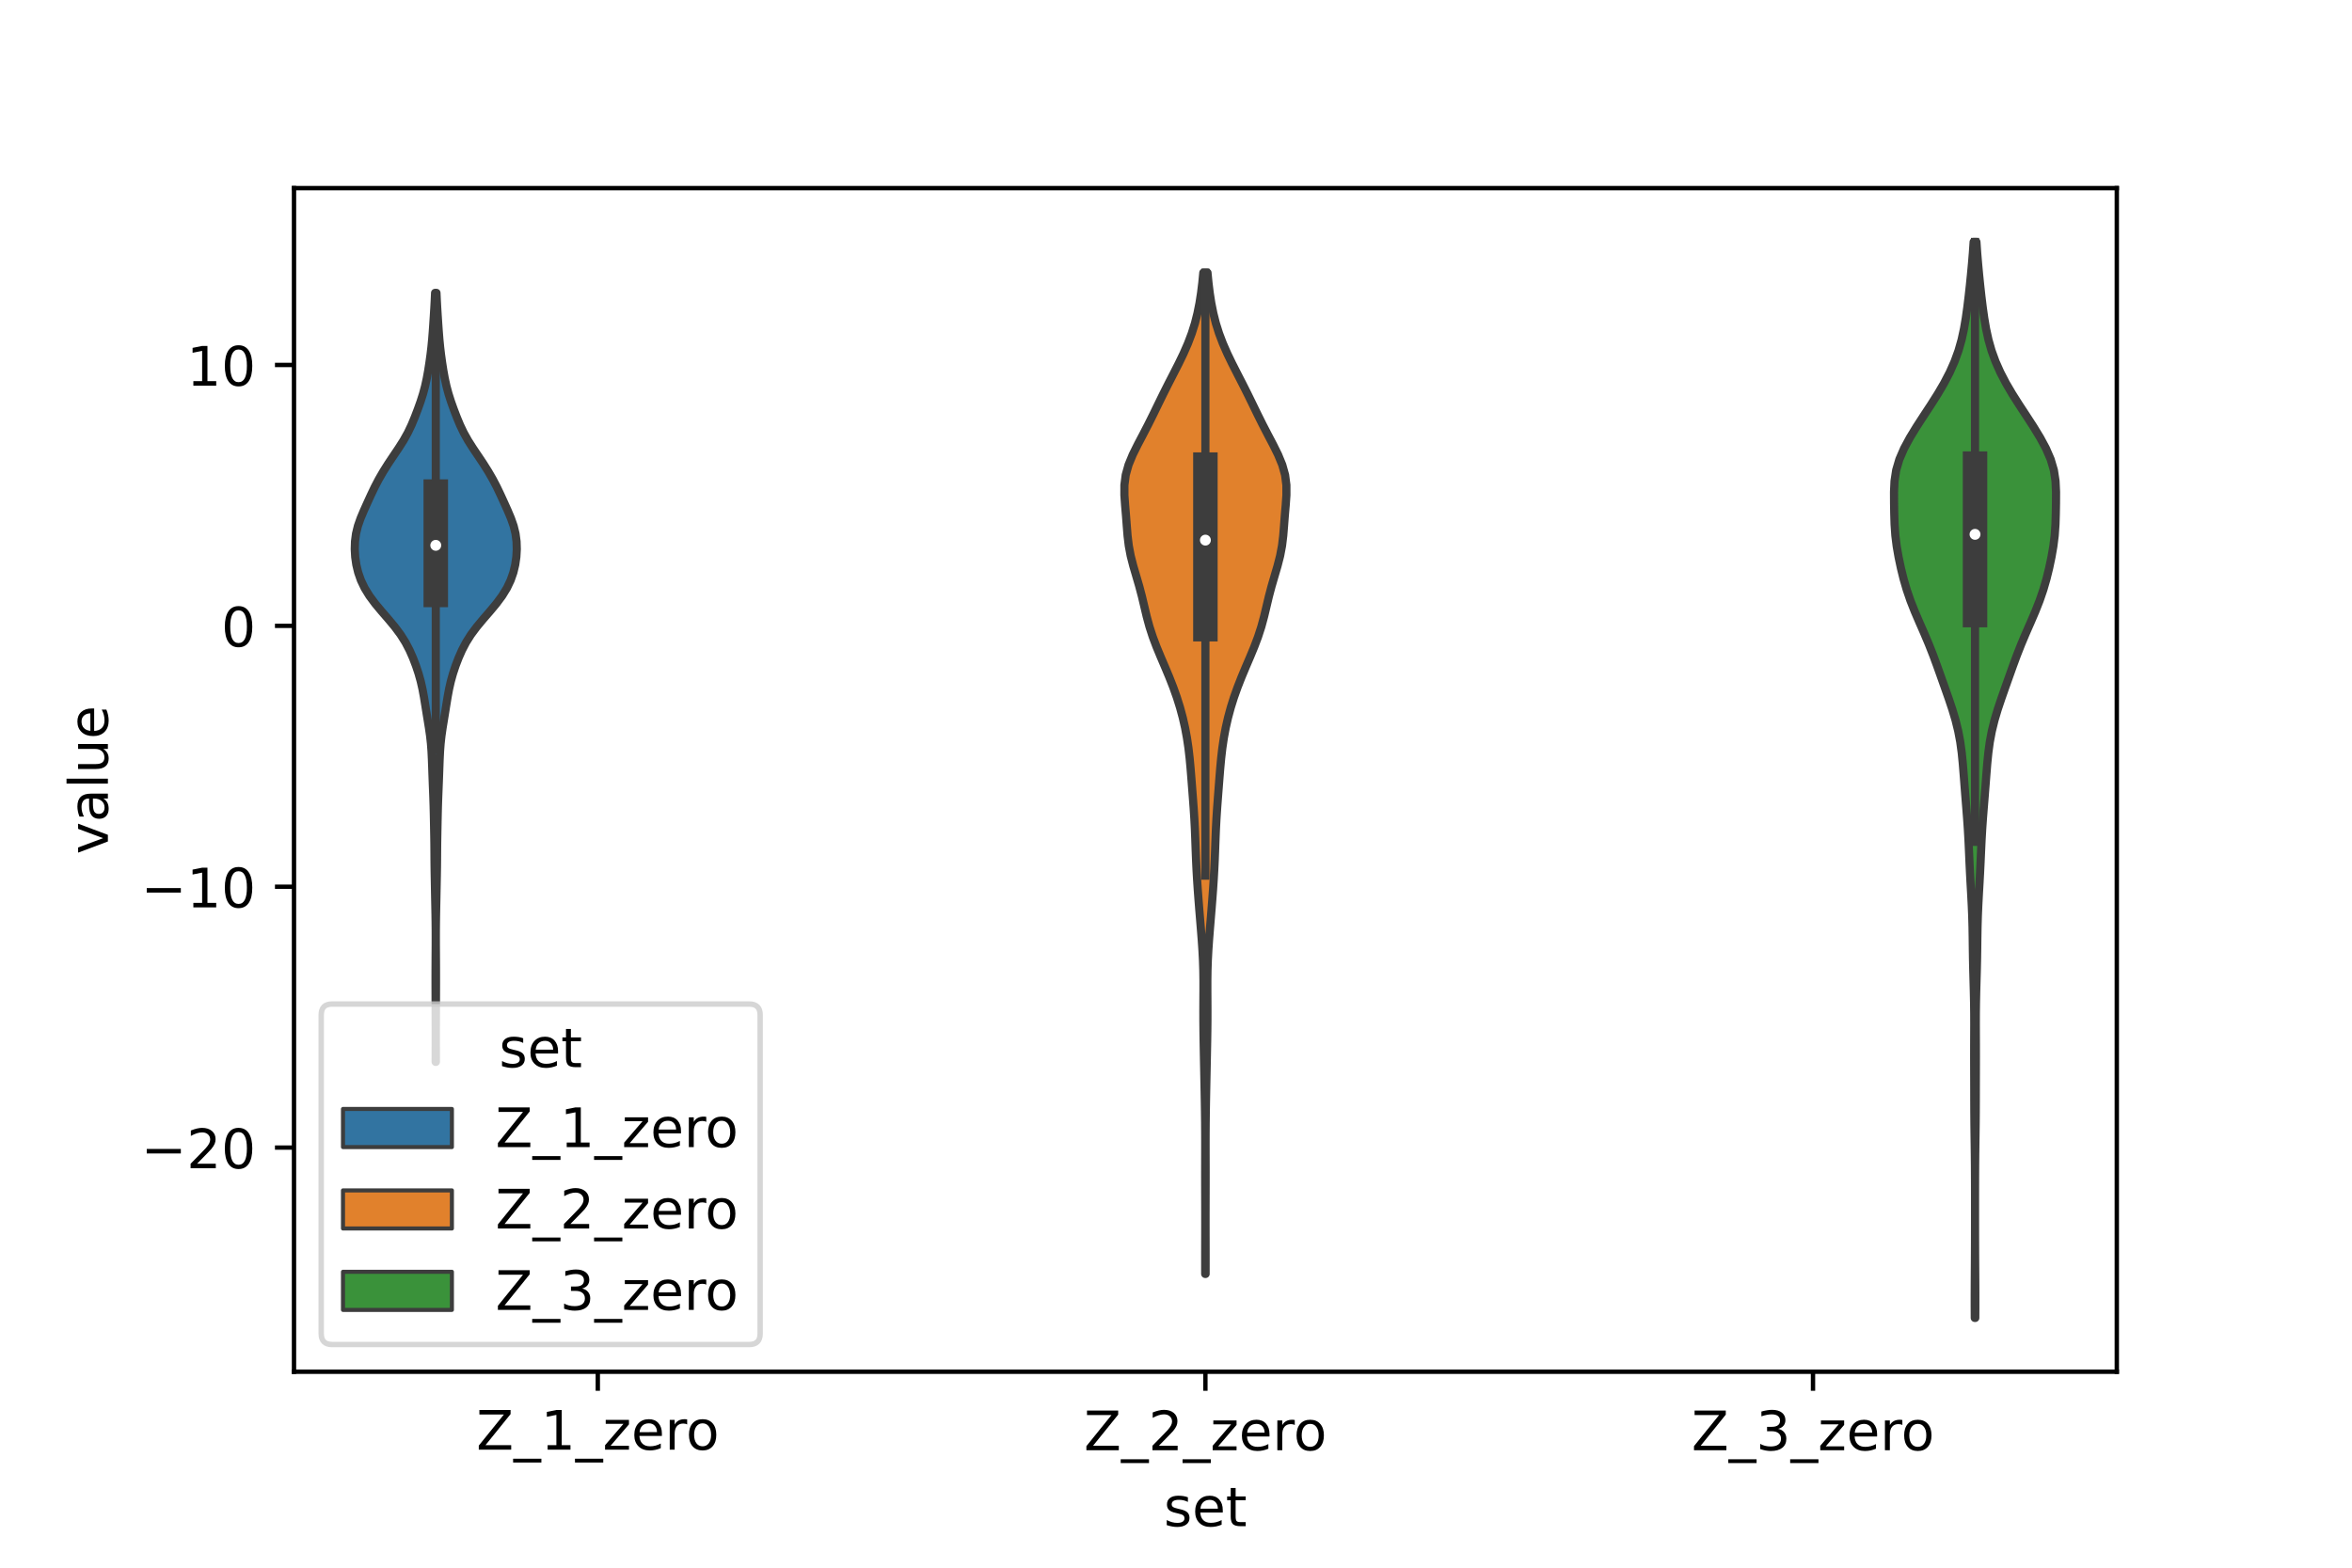 <?xml version="1.0" encoding="utf-8" standalone="no"?>
<!DOCTYPE svg PUBLIC "-//W3C//DTD SVG 1.1//EN"
  "http://www.w3.org/Graphics/SVG/1.1/DTD/svg11.dtd">
<!-- Created with matplotlib (https://matplotlib.org/) -->
<svg height="288pt" version="1.1" viewBox="0 0 432 288" width="432pt" xmlns="http://www.w3.org/2000/svg" xmlns:xlink="http://www.w3.org/1999/xlink">
 <defs>
  <style type="text/css">*{stroke-linecap:butt;stroke-linejoin:round;}</style>
 </defs>
 <g id="figure_1">
  <g id="patch_1">
   <path d="M 0 288 
L 432 288 
L 432 0 
L 0 0 
z
" style="fill:#ffffff;"/>
  </g>
  <g id="axes_1">
   <g id="patch_2">
    <path d="M 54 252 
L 388.8 252 
L 388.8 34.56 
L 54 34.56 
z
" style="fill:#ffffff;"/>
   </g>
   <g id="PolyCollection_1">
    <defs>
     <path d="M 80.062 -92.921 
L 80.018 -92.921 
L 80.019 -94.348 
L 80.023 -95.775 
L 80.026 -97.202 
L 80.025 -98.629 
L 80.021 -100.056 
L 80.015 -101.483 
L 80.01 -102.91 
L 80.006 -104.337 
L 80.002 -105.764 
L 79.998 -107.191 
L 79.997 -108.618 
L 80 -110.045 
L 80.007 -111.472 
L 80.016 -112.9 
L 80.025 -114.327 
L 80.028 -115.754 
L 80.024 -117.181 
L 80.01 -118.608 
L 79.988 -120.035 
L 79.96 -121.462 
L 79.93 -122.889 
L 79.902 -124.316 
L 79.874 -125.743 
L 79.846 -127.17 
L 79.822 -128.597 
L 79.806 -130.024 
L 79.797 -131.451 
L 79.785 -132.878 
L 79.764 -134.305 
L 79.737 -135.732 
L 79.71 -137.159 
L 79.68 -138.586 
L 79.643 -140.013 
L 79.596 -141.44 
L 79.54 -142.867 
L 79.483 -144.294 
L 79.43 -145.721 
L 79.38 -147.148 
L 79.327 -148.575 
L 79.257 -150.002 
L 79.15 -151.429 
L 78.992 -152.856 
L 78.787 -154.283 
L 78.555 -155.71 
L 78.322 -157.137 
L 78.095 -158.564 
L 77.862 -159.991 
L 77.597 -161.418 
L 77.273 -162.845 
L 76.875 -164.272 
L 76.401 -165.699 
L 75.855 -167.126 
L 75.227 -168.553 
L 74.481 -169.98 
L 73.582 -171.407 
L 72.52 -172.834 
L 71.332 -174.261 
L 70.096 -175.689 
L 68.907 -177.116 
L 67.848 -178.543 
L 66.971 -179.97 
L 66.29 -181.397 
L 65.79 -182.824 
L 65.447 -184.251 
L 65.241 -185.678 
L 65.16 -187.105 
L 65.205 -188.532 
L 65.392 -189.959 
L 65.741 -191.386 
L 66.243 -192.813 
L 66.846 -194.24 
L 67.488 -195.667 
L 68.141 -197.094 
L 68.823 -198.521 
L 69.569 -199.948 
L 70.394 -201.375 
L 71.292 -202.802 
L 72.245 -204.229 
L 73.207 -205.656 
L 74.114 -207.083 
L 74.912 -208.51 
L 75.591 -209.937 
L 76.185 -211.364 
L 76.732 -212.791 
L 77.242 -214.218 
L 77.697 -215.645 
L 78.079 -217.072 
L 78.39 -218.499 
L 78.647 -219.926 
L 78.87 -221.353 
L 79.068 -222.78 
L 79.237 -224.207 
L 79.376 -225.634 
L 79.489 -227.061 
L 79.588 -228.488 
L 79.681 -229.915 
L 79.769 -231.342 
L 79.848 -232.769 
L 79.913 -234.196 
L 80.167 -234.196 
L 80.167 -234.196 
L 80.232 -232.769 
L 80.311 -231.342 
L 80.399 -229.915 
L 80.492 -228.488 
L 80.591 -227.061 
L 80.704 -225.634 
L 80.843 -224.207 
L 81.012 -222.78 
L 81.21 -221.353 
L 81.433 -219.926 
L 81.69 -218.499 
L 82.001 -217.072 
L 82.383 -215.645 
L 82.838 -214.218 
L 83.348 -212.791 
L 83.895 -211.364 
L 84.489 -209.937 
L 85.168 -208.51 
L 85.966 -207.083 
L 86.873 -205.656 
L 87.835 -204.229 
L 88.788 -202.802 
L 89.686 -201.375 
L 90.511 -199.948 
L 91.257 -198.521 
L 91.939 -197.094 
L 92.592 -195.667 
L 93.234 -194.24 
L 93.837 -192.813 
L 94.339 -191.386 
L 94.688 -189.959 
L 94.875 -188.532 
L 94.92 -187.105 
L 94.839 -185.678 
L 94.633 -184.251 
L 94.29 -182.824 
L 93.79 -181.397 
L 93.109 -179.97 
L 92.232 -178.543 
L 91.173 -177.116 
L 89.984 -175.689 
L 88.748 -174.261 
L 87.56 -172.834 
L 86.498 -171.407 
L 85.599 -169.98 
L 84.853 -168.553 
L 84.225 -167.126 
L 83.679 -165.699 
L 83.205 -164.272 
L 82.807 -162.845 
L 82.483 -161.418 
L 82.218 -159.991 
L 81.985 -158.564 
L 81.758 -157.137 
L 81.525 -155.71 
L 81.293 -154.283 
L 81.088 -152.856 
L 80.93 -151.429 
L 80.823 -150.002 
L 80.753 -148.575 
L 80.7 -147.148 
L 80.65 -145.721 
L 80.597 -144.294 
L 80.54 -142.867 
L 80.484 -141.44 
L 80.437 -140.013 
L 80.4 -138.586 
L 80.37 -137.159 
L 80.343 -135.732 
L 80.316 -134.305 
L 80.295 -132.878 
L 80.283 -131.451 
L 80.274 -130.024 
L 80.258 -128.597 
L 80.234 -127.17 
L 80.206 -125.743 
L 80.178 -124.316 
L 80.15 -122.889 
L 80.12 -121.462 
L 80.092 -120.035 
L 80.07 -118.608 
L 80.056 -117.181 
L 80.052 -115.754 
L 80.055 -114.327 
L 80.064 -112.9 
L 80.073 -111.472 
L 80.08 -110.045 
L 80.083 -108.618 
L 80.082 -107.191 
L 80.078 -105.764 
L 80.074 -104.337 
L 80.07 -102.91 
L 80.065 -101.483 
L 80.059 -100.056 
L 80.055 -98.629 
L 80.054 -97.202 
L 80.057 -95.775 
L 80.061 -94.348 
L 80.062 -92.921 
z
" id="mf83d276354" style="stroke:#3d3d3d;stroke-width:1.5;"/>
    </defs>
    <g clip-path="url(#p4ef3910670)">
     <use style="fill:#3274a1;stroke:#3d3d3d;stroke-width:1.5;" x="0" xlink:href="#mf83d276354" y="288"/>
    </g>
   </g>
   <g id="PolyCollection_2">
    <defs>
     <path d="M 221.437 -53.965 
L 221.363 -53.965 
L 221.36 -55.823 
L 221.361 -57.681 
L 221.365 -59.539 
L 221.37 -61.397 
L 221.373 -63.255 
L 221.372 -65.113 
L 221.368 -66.971 
L 221.362 -68.829 
L 221.358 -70.687 
L 221.357 -72.545 
L 221.36 -74.403 
L 221.364 -76.261 
L 221.366 -78.119 
L 221.361 -79.977 
L 221.348 -81.835 
L 221.326 -83.693 
L 221.296 -85.551 
L 221.261 -87.409 
L 221.224 -89.267 
L 221.186 -91.125 
L 221.148 -92.983 
L 221.111 -94.841 
L 221.075 -96.699 
L 221.046 -98.557 
L 221.028 -100.415 
L 221.024 -102.273 
L 221.031 -104.131 
L 221.042 -105.989 
L 221.042 -107.847 
L 221.017 -109.705 
L 220.957 -111.563 
L 220.86 -113.421 
L 220.733 -115.279 
L 220.587 -117.137 
L 220.434 -118.995 
L 220.281 -120.853 
L 220.135 -122.711 
L 219.997 -124.569 
L 219.874 -126.427 
L 219.768 -128.285 
L 219.68 -130.143 
L 219.608 -132.001 
L 219.541 -133.859 
L 219.466 -135.717 
L 219.37 -137.575 
L 219.25 -139.433 
L 219.113 -141.291 
L 218.97 -143.149 
L 218.826 -145.007 
L 218.676 -146.865 
L 218.503 -148.723 
L 218.288 -150.581 
L 218.013 -152.439 
L 217.667 -154.296 
L 217.245 -156.154 
L 216.743 -158.012 
L 216.161 -159.87 
L 215.5 -161.728 
L 214.771 -163.586 
L 213.993 -165.444 
L 213.198 -167.302 
L 212.428 -169.16 
L 211.727 -171.018 
L 211.124 -172.876 
L 210.62 -174.734 
L 210.177 -176.592 
L 209.735 -178.45 
L 209.244 -180.308 
L 208.702 -182.166 
L 208.155 -184.024 
L 207.678 -185.882 
L 207.327 -187.74 
L 207.102 -189.598 
L 206.953 -191.456 
L 206.811 -193.314 
L 206.651 -195.172 
L 206.52 -197.03 
L 206.523 -198.888 
L 206.763 -200.746 
L 207.283 -202.604 
L 208.049 -204.462 
L 208.969 -206.32 
L 209.945 -208.178 
L 210.907 -210.036 
L 211.832 -211.894 
L 212.735 -213.752 
L 213.644 -215.61 
L 214.578 -217.468 
L 215.532 -219.326 
L 216.479 -221.184 
L 217.378 -223.042 
L 218.192 -224.9 
L 218.896 -226.758 
L 219.48 -228.616 
L 219.948 -230.474 
L 220.318 -232.332 
L 220.607 -234.19 
L 220.835 -236.048 
L 221.015 -237.906 
L 221.785 -237.906 
L 221.785 -237.906 
L 221.965 -236.048 
L 222.193 -234.19 
L 222.482 -232.332 
L 222.852 -230.474 
L 223.32 -228.616 
L 223.904 -226.758 
L 224.608 -224.9 
L 225.422 -223.042 
L 226.321 -221.184 
L 227.268 -219.326 
L 228.222 -217.468 
L 229.156 -215.61 
L 230.065 -213.752 
L 230.968 -211.894 
L 231.893 -210.036 
L 232.855 -208.178 
L 233.831 -206.32 
L 234.751 -204.462 
L 235.517 -202.604 
L 236.037 -200.746 
L 236.277 -198.888 
L 236.28 -197.03 
L 236.149 -195.172 
L 235.989 -193.314 
L 235.847 -191.456 
L 235.698 -189.598 
L 235.473 -187.74 
L 235.122 -185.882 
L 234.645 -184.024 
L 234.098 -182.166 
L 233.556 -180.308 
L 233.065 -178.45 
L 232.623 -176.592 
L 232.18 -174.734 
L 231.676 -172.876 
L 231.073 -171.018 
L 230.372 -169.16 
L 229.602 -167.302 
L 228.807 -165.444 
L 228.029 -163.586 
L 227.3 -161.728 
L 226.639 -159.87 
L 226.057 -158.012 
L 225.555 -156.154 
L 225.133 -154.296 
L 224.787 -152.439 
L 224.512 -150.581 
L 224.297 -148.723 
L 224.124 -146.865 
L 223.974 -145.007 
L 223.83 -143.149 
L 223.687 -141.291 
L 223.55 -139.433 
L 223.43 -137.575 
L 223.334 -135.717 
L 223.259 -133.859 
L 223.192 -132.001 
L 223.12 -130.143 
L 223.032 -128.285 
L 222.926 -126.427 
L 222.803 -124.569 
L 222.665 -122.711 
L 222.519 -120.853 
L 222.366 -118.995 
L 222.213 -117.137 
L 222.067 -115.279 
L 221.94 -113.421 
L 221.843 -111.563 
L 221.783 -109.705 
L 221.758 -107.847 
L 221.758 -105.989 
L 221.769 -104.131 
L 221.776 -102.273 
L 221.772 -100.415 
L 221.754 -98.557 
L 221.725 -96.699 
L 221.689 -94.841 
L 221.652 -92.983 
L 221.614 -91.125 
L 221.576 -89.267 
L 221.539 -87.409 
L 221.504 -85.551 
L 221.474 -83.693 
L 221.452 -81.835 
L 221.439 -79.977 
L 221.434 -78.119 
L 221.436 -76.261 
L 221.44 -74.403 
L 221.443 -72.545 
L 221.442 -70.687 
L 221.438 -68.829 
L 221.432 -66.971 
L 221.428 -65.113 
L 221.427 -63.255 
L 221.43 -61.397 
L 221.435 -59.539 
L 221.439 -57.681 
L 221.44 -55.823 
L 221.437 -53.965 
z
" id="m6eff6954d3" style="stroke:#3d3d3d;stroke-width:1.5;"/>
    </defs>
    <g clip-path="url(#p4ef3910670)">
     <use style="fill:#e1812c;stroke:#3d3d3d;stroke-width:1.5;" x="0" xlink:href="#m6eff6954d3" y="288"/>
    </g>
   </g>
   <g id="PolyCollection_3">
    <defs>
     <path d="M 362.808 -45.884 
L 362.712 -45.884 
L 362.703 -47.88 
L 362.702 -49.877 
L 362.709 -51.874 
L 362.72 -53.87 
L 362.734 -55.867 
L 362.745 -57.864 
L 362.753 -59.86 
L 362.757 -61.857 
L 362.759 -63.854 
L 362.759 -65.851 
L 362.759 -67.847 
L 362.757 -69.844 
L 362.751 -71.841 
L 362.74 -73.837 
L 362.722 -75.834 
L 362.697 -77.831 
L 362.669 -79.827 
L 362.645 -81.824 
L 362.629 -83.821 
L 362.621 -85.818 
L 362.618 -87.814 
L 362.613 -89.811 
L 362.606 -91.808 
L 362.601 -93.804 
L 362.603 -95.801 
L 362.611 -97.798 
L 362.618 -99.794 
L 362.613 -101.791 
L 362.588 -103.788 
L 362.544 -105.784 
L 362.489 -107.781 
L 362.433 -109.778 
L 362.388 -111.775 
L 362.357 -113.771 
L 362.333 -115.768 
L 362.299 -117.765 
L 362.242 -119.761 
L 362.157 -121.758 
L 362.052 -123.755 
L 361.939 -125.751 
L 361.832 -127.748 
L 361.736 -129.745 
L 361.648 -131.741 
L 361.554 -133.738 
L 361.44 -135.735 
L 361.302 -137.732 
L 361.146 -139.728 
L 360.985 -141.725 
L 360.828 -143.722 
L 360.675 -145.718 
L 360.515 -147.715 
L 360.317 -149.712 
L 360.046 -151.708 
L 359.67 -153.705 
L 359.179 -155.702 
L 358.583 -157.699 
L 357.914 -159.695 
L 357.211 -161.692 
L 356.501 -163.689 
L 355.789 -165.685 
L 355.051 -167.682 
L 354.263 -169.679 
L 353.418 -171.675 
L 352.542 -173.672 
L 351.685 -175.669 
L 350.897 -177.665 
L 350.212 -179.662 
L 349.633 -181.659 
L 349.141 -183.656 
L 348.72 -185.652 
L 348.373 -187.649 
L 348.124 -189.646 
L 347.985 -191.642 
L 347.922 -193.639 
L 347.888 -195.636 
L 347.88 -197.632 
L 347.973 -199.629 
L 348.279 -201.626 
L 348.867 -203.622 
L 349.732 -205.619 
L 350.81 -207.616 
L 352.029 -209.613 
L 353.324 -211.609 
L 354.636 -213.606 
L 355.904 -215.603 
L 357.075 -217.599 
L 358.114 -219.596 
L 359.001 -221.593 
L 359.726 -223.589 
L 360.294 -225.586 
L 360.729 -227.583 
L 361.068 -229.58 
L 361.348 -231.576 
L 361.591 -233.573 
L 361.812 -235.57 
L 362.014 -237.566 
L 362.2 -239.563 
L 362.365 -241.56 
L 362.503 -243.556 
L 363.017 -243.556 
L 363.017 -243.556 
L 363.155 -241.56 
L 363.32 -239.563 
L 363.506 -237.566 
L 363.708 -235.57 
L 363.929 -233.573 
L 364.172 -231.576 
L 364.452 -229.58 
L 364.791 -227.583 
L 365.226 -225.586 
L 365.794 -223.589 
L 366.519 -221.593 
L 367.406 -219.596 
L 368.445 -217.599 
L 369.616 -215.603 
L 370.884 -213.606 
L 372.196 -211.609 
L 373.491 -209.613 
L 374.71 -207.616 
L 375.788 -205.619 
L 376.653 -203.622 
L 377.241 -201.626 
L 377.547 -199.629 
L 377.64 -197.632 
L 377.632 -195.636 
L 377.598 -193.639 
L 377.535 -191.642 
L 377.396 -189.646 
L 377.147 -187.649 
L 376.8 -185.652 
L 376.379 -183.656 
L 375.887 -181.659 
L 375.308 -179.662 
L 374.623 -177.665 
L 373.835 -175.669 
L 372.978 -173.672 
L 372.102 -171.675 
L 371.257 -169.679 
L 370.469 -167.682 
L 369.731 -165.685 
L 369.019 -163.689 
L 368.309 -161.692 
L 367.606 -159.695 
L 366.937 -157.699 
L 366.341 -155.702 
L 365.85 -153.705 
L 365.474 -151.708 
L 365.203 -149.712 
L 365.005 -147.715 
L 364.845 -145.718 
L 364.692 -143.722 
L 364.535 -141.725 
L 364.374 -139.728 
L 364.218 -137.732 
L 364.08 -135.735 
L 363.966 -133.738 
L 363.872 -131.741 
L 363.784 -129.745 
L 363.688 -127.748 
L 363.581 -125.751 
L 363.468 -123.755 
L 363.363 -121.758 
L 363.278 -119.761 
L 363.221 -117.765 
L 363.187 -115.768 
L 363.163 -113.771 
L 363.132 -111.775 
L 363.087 -109.778 
L 363.031 -107.781 
L 362.976 -105.784 
L 362.932 -103.788 
L 362.907 -101.791 
L 362.902 -99.794 
L 362.909 -97.798 
L 362.917 -95.801 
L 362.919 -93.804 
L 362.914 -91.808 
L 362.907 -89.811 
L 362.902 -87.814 
L 362.899 -85.818 
L 362.891 -83.821 
L 362.875 -81.824 
L 362.851 -79.827 
L 362.823 -77.831 
L 362.798 -75.834 
L 362.78 -73.837 
L 362.769 -71.841 
L 362.763 -69.844 
L 362.761 -67.847 
L 362.761 -65.851 
L 362.761 -63.854 
L 362.763 -61.857 
L 362.767 -59.86 
L 362.775 -57.864 
L 362.786 -55.867 
L 362.8 -53.87 
L 362.811 -51.874 
L 362.818 -49.877 
L 362.817 -47.88 
L 362.808 -45.884 
z
" id="m4704ef8f8e" style="stroke:#3d3d3d;stroke-width:1.5;"/>
    </defs>
    <g clip-path="url(#p4ef3910670)">
     <use style="fill:#3a923a;stroke:#3d3d3d;stroke-width:1.5;" x="0" xlink:href="#m4704ef8f8e" y="288"/>
    </g>
   </g>
   <g id="patch_3">
    <path clip-path="url(#p4ef3910670)" d="M 109.8 114.974 
L 109.8 114.974 
L 109.8 114.974 
L 109.8 114.974 
z
" style="fill:#3274a1;stroke:#3d3d3d;stroke-linejoin:miter;stroke-width:0.75;"/>
   </g>
   <g id="patch_4">
    <path clip-path="url(#p4ef3910670)" d="M 109.8 114.974 
L 109.8 114.974 
L 109.8 114.974 
L 109.8 114.974 
z
" style="fill:#e1812c;stroke:#3d3d3d;stroke-linejoin:miter;stroke-width:0.75;"/>
   </g>
   <g id="patch_5">
    <path clip-path="url(#p4ef3910670)" d="M 109.8 114.974 
L 109.8 114.974 
L 109.8 114.974 
L 109.8 114.974 
z
" style="fill:#3a923a;stroke:#3d3d3d;stroke-linejoin:miter;stroke-width:0.75;"/>
   </g>
   <g id="matplotlib.axis_1">
    <g id="xtick_1">
     <g id="line2d_1">
      <defs>
       <path d="M 0 0 
L 0 3.5 
" id="mc9de7c3e78" style="stroke:#000000;stroke-width:0.8;"/>
      </defs>
      <g>
       <use style="stroke:#000000;stroke-width:0.8;" x="109.8" xlink:href="#mc9de7c3e78" y="252"/>
      </g>
     </g>
     <g id="text_1">
      <!-- Z_1_zero -->
      <g transform="translate(87.491 266.32)scale(0.1 -0.1)">
       <defs>
        <path d="M 5.609 72.906 
L 62.891 72.906 
L 62.891 65.375 
L 16.797 8.297 
L 64.016 8.297 
L 64.016 0 
L 4.5 0 
L 4.5 7.516 
L 50.594 64.594 
L 5.609 64.594 
z
" id="DejaVuSans-90"/>
        <path d="M 50.984 -16.609 
L 50.984 -23.578 
L -0.984 -23.578 
L -0.984 -16.609 
z
" id="DejaVuSans-95"/>
        <path d="M 12.406 8.297 
L 28.516 8.297 
L 28.516 63.922 
L 10.984 60.406 
L 10.984 69.391 
L 28.422 72.906 
L 38.281 72.906 
L 38.281 8.297 
L 54.391 8.297 
L 54.391 0 
L 12.406 0 
z
" id="DejaVuSans-49"/>
        <path d="M 5.516 54.688 
L 48.188 54.688 
L 48.188 46.484 
L 14.406 7.172 
L 48.188 7.172 
L 48.188 0 
L 4.297 0 
L 4.297 8.203 
L 38.094 47.516 
L 5.516 47.516 
z
" id="DejaVuSans-122"/>
        <path d="M 56.203 29.594 
L 56.203 25.203 
L 14.891 25.203 
Q 15.484 15.922 20.484 11.062 
Q 25.484 6.203 34.422 6.203 
Q 39.594 6.203 44.453 7.469 
Q 49.312 8.734 54.109 11.281 
L 54.109 2.781 
Q 49.266 0.734 44.188 -0.344 
Q 39.109 -1.422 33.891 -1.422 
Q 20.797 -1.422 13.156 6.188 
Q 5.516 13.812 5.516 26.812 
Q 5.516 40.234 12.766 48.109 
Q 20.016 56 32.328 56 
Q 43.359 56 49.781 48.891 
Q 56.203 41.797 56.203 29.594 
z
M 47.219 32.234 
Q 47.125 39.594 43.094 43.984 
Q 39.062 48.391 32.422 48.391 
Q 24.906 48.391 20.391 44.141 
Q 15.875 39.891 15.188 32.172 
z
" id="DejaVuSans-101"/>
        <path d="M 41.109 46.297 
Q 39.594 47.172 37.812 47.578 
Q 36.031 48 33.891 48 
Q 26.266 48 22.188 43.047 
Q 18.109 38.094 18.109 28.812 
L 18.109 0 
L 9.078 0 
L 9.078 54.688 
L 18.109 54.688 
L 18.109 46.188 
Q 20.953 51.172 25.484 53.578 
Q 30.031 56 36.531 56 
Q 37.453 56 38.578 55.875 
Q 39.703 55.766 41.062 55.516 
z
" id="DejaVuSans-114"/>
        <path d="M 30.609 48.391 
Q 23.391 48.391 19.188 42.75 
Q 14.984 37.109 14.984 27.297 
Q 14.984 17.484 19.156 11.844 
Q 23.344 6.203 30.609 6.203 
Q 37.797 6.203 41.984 11.859 
Q 46.188 17.531 46.188 27.297 
Q 46.188 37.016 41.984 42.703 
Q 37.797 48.391 30.609 48.391 
z
M 30.609 56 
Q 42.328 56 49.016 48.375 
Q 55.719 40.766 55.719 27.297 
Q 55.719 13.875 49.016 6.219 
Q 42.328 -1.422 30.609 -1.422 
Q 18.844 -1.422 12.172 6.219 
Q 5.516 13.875 5.516 27.297 
Q 5.516 40.766 12.172 48.375 
Q 18.844 56 30.609 56 
z
" id="DejaVuSans-111"/>
       </defs>
       <use xlink:href="#DejaVuSans-90"/>
       <use x="68.506" xlink:href="#DejaVuSans-95"/>
       <use x="118.506" xlink:href="#DejaVuSans-49"/>
       <use x="182.129" xlink:href="#DejaVuSans-95"/>
       <use x="232.129" xlink:href="#DejaVuSans-122"/>
       <use x="284.619" xlink:href="#DejaVuSans-101"/>
       <use x="346.143" xlink:href="#DejaVuSans-114"/>
       <use x="385.006" xlink:href="#DejaVuSans-111"/>
      </g>
     </g>
    </g>
    <g id="xtick_2">
     <g id="line2d_2">
      <g>
       <use style="stroke:#000000;stroke-width:0.8;" x="221.4" xlink:href="#mc9de7c3e78" y="252"/>
      </g>
     </g>
     <g id="text_2">
      <!-- Z_2_zero -->
      <g transform="translate(199.091 266.422)scale(0.1 -0.1)">
       <defs>
        <path d="M 19.188 8.297 
L 53.609 8.297 
L 53.609 0 
L 7.328 0 
L 7.328 8.297 
Q 12.938 14.109 22.625 23.891 
Q 32.328 33.688 34.812 36.531 
Q 39.547 41.844 41.422 45.531 
Q 43.312 49.219 43.312 52.781 
Q 43.312 58.594 39.234 62.25 
Q 35.156 65.922 28.609 65.922 
Q 23.969 65.922 18.812 64.312 
Q 13.672 62.703 7.812 59.422 
L 7.812 69.391 
Q 13.766 71.781 18.938 73 
Q 24.125 74.219 28.422 74.219 
Q 39.75 74.219 46.484 68.547 
Q 53.219 62.891 53.219 53.422 
Q 53.219 48.922 51.531 44.891 
Q 49.859 40.875 45.406 35.406 
Q 44.188 33.984 37.641 27.219 
Q 31.109 20.453 19.188 8.297 
z
" id="DejaVuSans-50"/>
       </defs>
       <use xlink:href="#DejaVuSans-90"/>
       <use x="68.506" xlink:href="#DejaVuSans-95"/>
       <use x="118.506" xlink:href="#DejaVuSans-50"/>
       <use x="182.129" xlink:href="#DejaVuSans-95"/>
       <use x="232.129" xlink:href="#DejaVuSans-122"/>
       <use x="284.619" xlink:href="#DejaVuSans-101"/>
       <use x="346.143" xlink:href="#DejaVuSans-114"/>
       <use x="385.006" xlink:href="#DejaVuSans-111"/>
      </g>
     </g>
    </g>
    <g id="xtick_3">
     <g id="line2d_3">
      <g>
       <use style="stroke:#000000;stroke-width:0.8;" x="333" xlink:href="#mc9de7c3e78" y="252"/>
      </g>
     </g>
     <g id="text_3">
      <!-- Z_3_zero -->
      <g transform="translate(310.691 266.422)scale(0.1 -0.1)">
       <defs>
        <path d="M 40.578 39.312 
Q 47.656 37.797 51.625 33 
Q 55.609 28.219 55.609 21.188 
Q 55.609 10.406 48.188 4.484 
Q 40.766 -1.422 27.094 -1.422 
Q 22.516 -1.422 17.656 -0.516 
Q 12.797 0.391 7.625 2.203 
L 7.625 11.719 
Q 11.719 9.328 16.594 8.109 
Q 21.484 6.891 26.812 6.891 
Q 36.078 6.891 40.938 10.547 
Q 45.797 14.203 45.797 21.188 
Q 45.797 27.641 41.281 31.266 
Q 36.766 34.906 28.719 34.906 
L 20.219 34.906 
L 20.219 43.016 
L 29.109 43.016 
Q 36.375 43.016 40.234 45.922 
Q 44.094 48.828 44.094 54.297 
Q 44.094 59.906 40.109 62.906 
Q 36.141 65.922 28.719 65.922 
Q 24.656 65.922 20.016 65.031 
Q 15.375 64.156 9.812 62.312 
L 9.812 71.094 
Q 15.438 72.656 20.344 73.438 
Q 25.25 74.219 29.594 74.219 
Q 40.828 74.219 47.359 69.109 
Q 53.906 64.016 53.906 55.328 
Q 53.906 49.266 50.438 45.094 
Q 46.969 40.922 40.578 39.312 
z
" id="DejaVuSans-51"/>
       </defs>
       <use xlink:href="#DejaVuSans-90"/>
       <use x="68.506" xlink:href="#DejaVuSans-95"/>
       <use x="118.506" xlink:href="#DejaVuSans-51"/>
       <use x="182.129" xlink:href="#DejaVuSans-95"/>
       <use x="232.129" xlink:href="#DejaVuSans-122"/>
       <use x="284.619" xlink:href="#DejaVuSans-101"/>
       <use x="346.143" xlink:href="#DejaVuSans-114"/>
       <use x="385.006" xlink:href="#DejaVuSans-111"/>
      </g>
     </g>
    </g>
    <g id="text_4">
     <!-- set -->
     <g transform="translate(213.759 280.378)scale(0.1 -0.1)">
      <defs>
       <path d="M 44.281 53.078 
L 44.281 44.578 
Q 40.484 46.531 36.375 47.5 
Q 32.281 48.484 27.875 48.484 
Q 21.188 48.484 17.844 46.438 
Q 14.5 44.391 14.5 40.281 
Q 14.5 37.156 16.891 35.375 
Q 19.281 33.594 26.516 31.984 
L 29.594 31.297 
Q 39.156 29.25 43.188 25.516 
Q 47.219 21.781 47.219 15.094 
Q 47.219 7.469 41.188 3.016 
Q 35.156 -1.422 24.609 -1.422 
Q 20.219 -1.422 15.453 -0.562 
Q 10.688 0.297 5.422 2 
L 5.422 11.281 
Q 10.406 8.688 15.234 7.391 
Q 20.062 6.109 24.812 6.109 
Q 31.156 6.109 34.562 8.281 
Q 37.984 10.453 37.984 14.406 
Q 37.984 18.062 35.516 20.016 
Q 33.062 21.969 24.703 23.781 
L 21.578 24.516 
Q 13.234 26.266 9.516 29.906 
Q 5.812 33.547 5.812 39.891 
Q 5.812 47.609 11.281 51.797 
Q 16.75 56 26.812 56 
Q 31.781 56 36.172 55.266 
Q 40.578 54.547 44.281 53.078 
z
" id="DejaVuSans-115"/>
       <path d="M 18.312 70.219 
L 18.312 54.688 
L 36.812 54.688 
L 36.812 47.703 
L 18.312 47.703 
L 18.312 18.016 
Q 18.312 11.328 20.141 9.422 
Q 21.969 7.516 27.594 7.516 
L 36.812 7.516 
L 36.812 0 
L 27.594 0 
Q 17.188 0 13.234 3.875 
Q 9.281 7.766 9.281 18.016 
L 9.281 47.703 
L 2.688 47.703 
L 2.688 54.688 
L 9.281 54.688 
L 9.281 70.219 
z
" id="DejaVuSans-116"/>
      </defs>
      <use xlink:href="#DejaVuSans-115"/>
      <use x="52.1" xlink:href="#DejaVuSans-101"/>
      <use x="113.623" xlink:href="#DejaVuSans-116"/>
     </g>
    </g>
   </g>
   <g id="matplotlib.axis_2">
    <g id="ytick_1">
     <g id="line2d_4">
      <defs>
       <path d="M 0 0 
L -3.5 0 
" id="mc4c2c372c9" style="stroke:#000000;stroke-width:0.8;"/>
      </defs>
      <g>
       <use style="stroke:#000000;stroke-width:0.8;" x="54" xlink:href="#mc4c2c372c9" y="210.824"/>
      </g>
     </g>
     <g id="text_5">
      <!-- −20 -->
      <g transform="translate(25.895 214.623)scale(0.1 -0.1)">
       <defs>
        <path d="M 10.594 35.5 
L 73.188 35.5 
L 73.188 27.203 
L 10.594 27.203 
z
" id="DejaVuSans-8722"/>
        <path d="M 31.781 66.406 
Q 24.172 66.406 20.328 58.906 
Q 16.5 51.422 16.5 36.375 
Q 16.5 21.391 20.328 13.891 
Q 24.172 6.391 31.781 6.391 
Q 39.453 6.391 43.281 13.891 
Q 47.125 21.391 47.125 36.375 
Q 47.125 51.422 43.281 58.906 
Q 39.453 66.406 31.781 66.406 
z
M 31.781 74.219 
Q 44.047 74.219 50.516 64.516 
Q 56.984 54.828 56.984 36.375 
Q 56.984 17.969 50.516 8.266 
Q 44.047 -1.422 31.781 -1.422 
Q 19.531 -1.422 13.062 8.266 
Q 6.594 17.969 6.594 36.375 
Q 6.594 54.828 13.062 64.516 
Q 19.531 74.219 31.781 74.219 
z
" id="DejaVuSans-48"/>
       </defs>
       <use xlink:href="#DejaVuSans-8722"/>
       <use x="83.789" xlink:href="#DejaVuSans-50"/>
       <use x="147.412" xlink:href="#DejaVuSans-48"/>
      </g>
     </g>
    </g>
    <g id="ytick_2">
     <g id="line2d_5">
      <g>
       <use style="stroke:#000000;stroke-width:0.8;" x="54" xlink:href="#mc4c2c372c9" y="162.899"/>
      </g>
     </g>
     <g id="text_6">
      <!-- −10 -->
      <g transform="translate(25.895 166.698)scale(0.1 -0.1)">
       <use xlink:href="#DejaVuSans-8722"/>
       <use x="83.789" xlink:href="#DejaVuSans-49"/>
       <use x="147.412" xlink:href="#DejaVuSans-48"/>
      </g>
     </g>
    </g>
    <g id="ytick_3">
     <g id="line2d_6">
      <g>
       <use style="stroke:#000000;stroke-width:0.8;" x="54" xlink:href="#mc4c2c372c9" y="114.974"/>
      </g>
     </g>
     <g id="text_7">
      <!-- 0 -->
      <g transform="translate(40.638 118.773)scale(0.1 -0.1)">
       <use xlink:href="#DejaVuSans-48"/>
      </g>
     </g>
    </g>
    <g id="ytick_4">
     <g id="line2d_7">
      <g>
       <use style="stroke:#000000;stroke-width:0.8;" x="54" xlink:href="#mc4c2c372c9" y="67.049"/>
      </g>
     </g>
     <g id="text_8">
      <!-- 10 -->
      <g transform="translate(34.275 70.848)scale(0.1 -0.1)">
       <use xlink:href="#DejaVuSans-49"/>
       <use x="63.623" xlink:href="#DejaVuSans-48"/>
      </g>
     </g>
    </g>
    <g id="text_9">
     <!-- value -->
     <g transform="translate(19.816 156.938)rotate(-90)scale(0.1 -0.1)">
      <defs>
       <path d="M 2.984 54.688 
L 12.5 54.688 
L 29.594 8.797 
L 46.688 54.688 
L 56.203 54.688 
L 35.688 0 
L 23.484 0 
z
" id="DejaVuSans-118"/>
       <path d="M 34.281 27.484 
Q 23.391 27.484 19.188 25 
Q 14.984 22.516 14.984 16.5 
Q 14.984 11.719 18.141 8.906 
Q 21.297 6.109 26.703 6.109 
Q 34.188 6.109 38.703 11.406 
Q 43.219 16.703 43.219 25.484 
L 43.219 27.484 
z
M 52.203 31.203 
L 52.203 0 
L 43.219 0 
L 43.219 8.297 
Q 40.141 3.328 35.547 0.953 
Q 30.953 -1.422 24.312 -1.422 
Q 15.922 -1.422 10.953 3.297 
Q 6 8.016 6 15.922 
Q 6 25.141 12.172 29.828 
Q 18.359 34.516 30.609 34.516 
L 43.219 34.516 
L 43.219 35.406 
Q 43.219 41.609 39.141 45 
Q 35.062 48.391 27.688 48.391 
Q 23 48.391 18.547 47.266 
Q 14.109 46.141 10.016 43.891 
L 10.016 52.203 
Q 14.938 54.109 19.578 55.047 
Q 24.219 56 28.609 56 
Q 40.484 56 46.344 49.844 
Q 52.203 43.703 52.203 31.203 
z
" id="DejaVuSans-97"/>
       <path d="M 9.422 75.984 
L 18.406 75.984 
L 18.406 0 
L 9.422 0 
z
" id="DejaVuSans-108"/>
       <path d="M 8.5 21.578 
L 8.5 54.688 
L 17.484 54.688 
L 17.484 21.922 
Q 17.484 14.156 20.5 10.266 
Q 23.531 6.391 29.594 6.391 
Q 36.859 6.391 41.078 11.031 
Q 45.312 15.672 45.312 23.688 
L 45.312 54.688 
L 54.297 54.688 
L 54.297 0 
L 45.312 0 
L 45.312 8.406 
Q 42.047 3.422 37.719 1 
Q 33.406 -1.422 27.688 -1.422 
Q 18.266 -1.422 13.375 4.438 
Q 8.5 10.297 8.5 21.578 
z
M 31.109 56 
z
" id="DejaVuSans-117"/>
      </defs>
      <use xlink:href="#DejaVuSans-118"/>
      <use x="59.18" xlink:href="#DejaVuSans-97"/>
      <use x="120.459" xlink:href="#DejaVuSans-108"/>
      <use x="148.242" xlink:href="#DejaVuSans-117"/>
      <use x="211.621" xlink:href="#DejaVuSans-101"/>
     </g>
    </g>
   </g>
   <g id="line2d_8">
    <path clip-path="url(#p4ef3910670)" d="M 80.04 137.666 
L 80.04 61.896 
" style="fill:none;stroke:#3d3d3d;stroke-linecap:square;stroke-width:1.5;"/>
   </g>
   <g id="line2d_9">
    <path clip-path="url(#p4ef3910670)" d="M 80.04 109.293 
L 80.04 90.309 
" style="fill:none;stroke:#3d3d3d;stroke-linecap:square;stroke-width:4.5;"/>
   </g>
   <g id="line2d_10">
    <path clip-path="url(#p4ef3910670)" d="M 221.4 160.864 
L 221.4 50.094 
" style="fill:none;stroke:#3d3d3d;stroke-linecap:square;stroke-width:1.5;"/>
   </g>
   <g id="line2d_11">
    <path clip-path="url(#p4ef3910670)" d="M 221.4 115.584 
L 221.4 85.359 
" style="fill:none;stroke:#3d3d3d;stroke-linecap:square;stroke-width:4.5;"/>
   </g>
   <g id="line2d_12">
    <path clip-path="url(#p4ef3910670)" d="M 362.76 154.652 
L 362.76 44.444 
" style="fill:none;stroke:#3d3d3d;stroke-linecap:square;stroke-width:1.5;"/>
   </g>
   <g id="line2d_13">
    <path clip-path="url(#p4ef3910670)" d="M 362.76 112.991 
L 362.76 85.174 
" style="fill:none;stroke:#3d3d3d;stroke-linecap:square;stroke-width:4.5;"/>
   </g>
   <g id="patch_6">
    <path d="M 54 252 
L 54 34.56 
" style="fill:none;stroke:#000000;stroke-linecap:square;stroke-linejoin:miter;stroke-width:0.8;"/>
   </g>
   <g id="patch_7">
    <path d="M 388.8 252 
L 388.8 34.56 
" style="fill:none;stroke:#000000;stroke-linecap:square;stroke-linejoin:miter;stroke-width:0.8;"/>
   </g>
   <g id="patch_8">
    <path d="M 54 252 
L 388.8 252 
" style="fill:none;stroke:#000000;stroke-linecap:square;stroke-linejoin:miter;stroke-width:0.8;"/>
   </g>
   <g id="patch_9">
    <path d="M 54 34.56 
L 388.8 34.56 
" style="fill:none;stroke:#000000;stroke-linecap:square;stroke-linejoin:miter;stroke-width:0.8;"/>
   </g>
   <g id="PathCollection_1">
    <defs>
     <path d="M 0 1.5 
C 0.398 1.5 0.779 1.342 1.061 1.061 
C 1.342 0.779 1.5 0.398 1.5 0 
C 1.5 -0.398 1.342 -0.779 1.061 -1.061 
C 0.779 -1.342 0.398 -1.5 0 -1.5 
C -0.398 -1.5 -0.779 -1.342 -1.061 -1.061 
C -1.342 -0.779 -1.5 -0.398 -1.5 0 
C -1.5 0.398 -1.342 0.779 -1.061 1.061 
C -0.779 1.342 -0.398 1.5 0 1.5 
z
" id="m5d5ae247bc" style="stroke:#3d3d3d;"/>
    </defs>
    <g clip-path="url(#p4ef3910670)">
     <use style="fill:#ffffff;stroke:#3d3d3d;" x="80.04" xlink:href="#m5d5ae247bc" y="100.183"/>
    </g>
   </g>
   <g id="PathCollection_2">
    <g clip-path="url(#p4ef3910670)">
     <use style="fill:#ffffff;stroke:#3d3d3d;" x="221.4" xlink:href="#m5d5ae247bc" y="99.228"/>
    </g>
   </g>
   <g id="PathCollection_3">
    <g clip-path="url(#p4ef3910670)">
     <use style="fill:#ffffff;stroke:#3d3d3d;" x="362.76" xlink:href="#m5d5ae247bc" y="98.164"/>
    </g>
   </g>
   <g id="legend_1">
    <g id="patch_10">
     <path d="M 61 247 
L 137.619 247 
Q 139.619 247 139.619 245 
L 139.619 186.453 
Q 139.619 184.453 137.619 184.453 
L 61 184.453 
Q 59 184.453 59 186.453 
L 59 245 
Q 59 247 61 247 
z
" style="fill:#ffffff;opacity:0.8;stroke:#cccccc;stroke-linejoin:miter;"/>
    </g>
    <g id="text_10">
     <!-- set -->
     <g transform="translate(91.668 196.052)scale(0.1 -0.1)">
      <use xlink:href="#DejaVuSans-115"/>
      <use x="52.1" xlink:href="#DejaVuSans-101"/>
      <use x="113.623" xlink:href="#DejaVuSans-116"/>
     </g>
    </g>
    <g id="patch_11">
     <path d="M 63 210.73 
L 83 210.73 
L 83 203.73 
L 63 203.73 
z
" style="fill:#3274a1;stroke:#3d3d3d;stroke-linejoin:miter;stroke-width:0.75;"/>
    </g>
    <g id="text_11">
     <!-- Z_1_zero -->
     <g transform="translate(91 210.73)scale(0.1 -0.1)">
      <use xlink:href="#DejaVuSans-90"/>
      <use x="68.506" xlink:href="#DejaVuSans-95"/>
      <use x="118.506" xlink:href="#DejaVuSans-49"/>
      <use x="182.129" xlink:href="#DejaVuSans-95"/>
      <use x="232.129" xlink:href="#DejaVuSans-122"/>
      <use x="284.619" xlink:href="#DejaVuSans-101"/>
      <use x="346.143" xlink:href="#DejaVuSans-114"/>
      <use x="385.006" xlink:href="#DejaVuSans-111"/>
     </g>
    </g>
    <g id="patch_12">
     <path d="M 63 225.686 
L 83 225.686 
L 83 218.686 
L 63 218.686 
z
" style="fill:#e1812c;stroke:#3d3d3d;stroke-linejoin:miter;stroke-width:0.75;"/>
    </g>
    <g id="text_12">
     <!-- Z_2_zero -->
     <g transform="translate(91 225.686)scale(0.1 -0.1)">
      <use xlink:href="#DejaVuSans-90"/>
      <use x="68.506" xlink:href="#DejaVuSans-95"/>
      <use x="118.506" xlink:href="#DejaVuSans-50"/>
      <use x="182.129" xlink:href="#DejaVuSans-95"/>
      <use x="232.129" xlink:href="#DejaVuSans-122"/>
      <use x="284.619" xlink:href="#DejaVuSans-101"/>
      <use x="346.143" xlink:href="#DejaVuSans-114"/>
      <use x="385.006" xlink:href="#DejaVuSans-111"/>
     </g>
    </g>
    <g id="patch_13">
     <path d="M 63 240.642 
L 83 240.642 
L 83 233.642 
L 63 233.642 
z
" style="fill:#3a923a;stroke:#3d3d3d;stroke-linejoin:miter;stroke-width:0.75;"/>
    </g>
    <g id="text_13">
     <!-- Z_3_zero -->
     <g transform="translate(91 240.642)scale(0.1 -0.1)">
      <use xlink:href="#DejaVuSans-90"/>
      <use x="68.506" xlink:href="#DejaVuSans-95"/>
      <use x="118.506" xlink:href="#DejaVuSans-51"/>
      <use x="182.129" xlink:href="#DejaVuSans-95"/>
      <use x="232.129" xlink:href="#DejaVuSans-122"/>
      <use x="284.619" xlink:href="#DejaVuSans-101"/>
      <use x="346.143" xlink:href="#DejaVuSans-114"/>
      <use x="385.006" xlink:href="#DejaVuSans-111"/>
     </g>
    </g>
   </g>
  </g>
 </g>
 <defs>
  <clipPath id="p4ef3910670">
   <rect height="217.44" width="334.8" x="54" y="34.56"/>
  </clipPath>
 </defs>
</svg>
